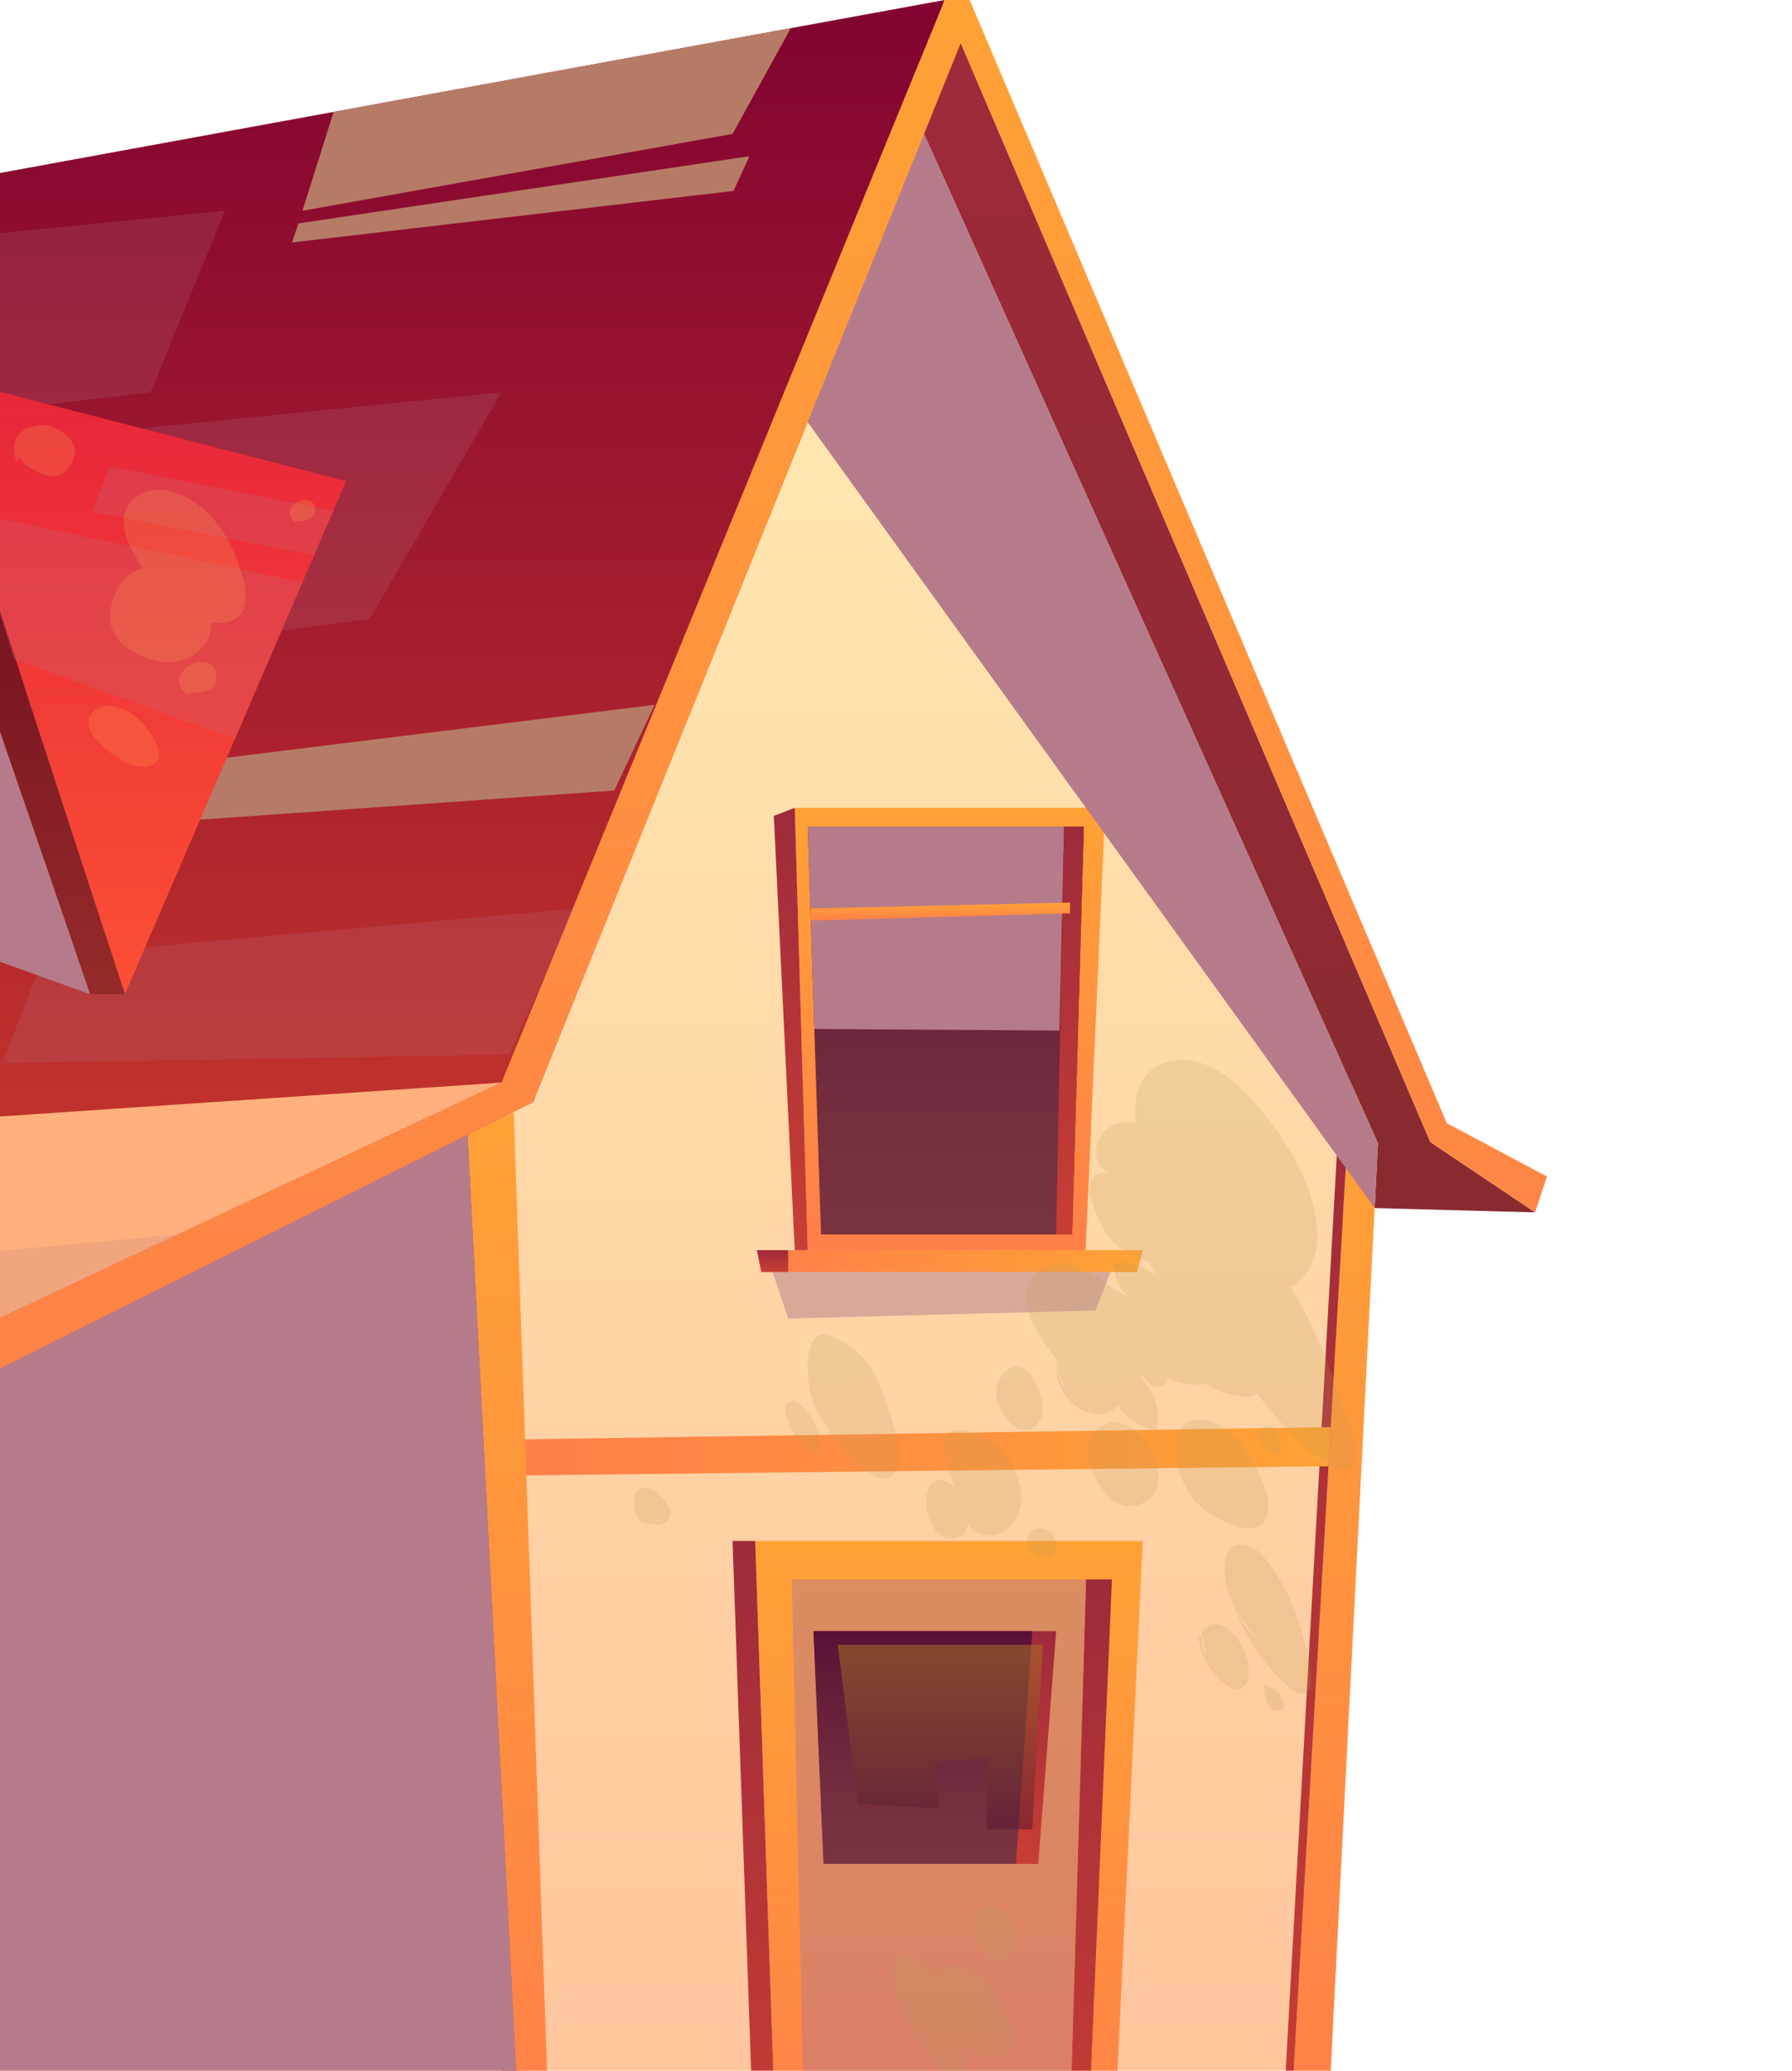 <svg width="341" height="394" viewBox="0 0 341 394" fill="none" xmlns="http://www.w3.org/2000/svg">
<g clip-path="url(#clip0_20_217)">
<path fill-rule="evenodd" clip-rule="evenodd" d="M292.106 230.686L73.191 224.829L54.373 217.908L-24.847 37.464L182.825 8.189L272.169 217.303L292.106 230.686Z" fill="url(#paint0_linear_20_217)"/>
<path fill-rule="evenodd" clip-rule="evenodd" d="M-117.682 224.829L-105.57 416.103H101.204L95.472 215.149L-117.682 224.829Z" fill="url(#paint1_linear_20_217)"/>
<path fill-rule="evenodd" clip-rule="evenodd" d="M175.826 25.483L262.207 217.525L252.084 416.103H99.376L88.958 218.277L175.826 25.483Z" fill="url(#paint2_linear_20_217)"/>
<path fill-rule="evenodd" clip-rule="evenodd" d="M147.902 416.103L143.702 293.205H217.455L211.59 416.103H147.902Z" fill="url(#paint3_linear_20_217)"/>
<path fill-rule="evenodd" clip-rule="evenodd" d="M143.702 293.205H139.399L143.702 416.103H147.902L143.702 293.205Z" fill="url(#paint4_linear_20_217)"/>
<path fill-rule="evenodd" clip-rule="evenodd" d="M206.668 416.103L211.59 300.524H206.668L203.264 416.103H206.668Z" fill="url(#paint5_linear_20_217)"/>
<path opacity="0.5" fill-rule="evenodd" clip-rule="evenodd" d="M203.264 416.103L206.668 300.524H150.657L153.295 416.103H203.264Z" fill="#B67B8A"/>
<path fill-rule="evenodd" clip-rule="evenodd" d="M154.798 310.366L156.714 354.647H197.576L200.98 310.366H154.798Z" fill="url(#paint6_linear_20_217)"/>
<path fill-rule="evenodd" clip-rule="evenodd" d="M154.798 310.366H196.441L193.317 354.647H156.714L154.798 310.366Z" fill="url(#paint7_linear_20_217)"/>
<path opacity="0.5" fill-rule="evenodd" clip-rule="evenodd" d="M159.41 312.977L163.242 343.241L178.655 344.097L177.889 335.288L187.792 334.579V348.081H196.441L198.431 312.977H159.41Z" fill="url(#paint8_linear_20_217)"/>
<path fill-rule="evenodd" clip-rule="evenodd" d="M153.708 237.872L151.232 153.707H210.308L206.58 237.872H153.708Z" fill="url(#paint9_linear_20_217)"/>
<path fill-rule="evenodd" clip-rule="evenodd" d="M151.232 153.707L147.253 155.242L151.232 237.872H153.708L151.232 153.707Z" fill="url(#paint10_linear_20_217)"/>
<path fill-rule="evenodd" clip-rule="evenodd" d="M156.227 234.892H204.031L206.241 157.278H153.708L156.227 234.892Z" fill="url(#paint11_linear_20_217)"/>
<path fill-rule="evenodd" clip-rule="evenodd" d="M153.708 157.278L154.96 195.79L201.599 196.085L202.498 157.278H153.708Z" fill="#B67B8A"/>
<path fill-rule="evenodd" clip-rule="evenodd" d="M206.241 157.278H202.498L200.965 234.892H204.03L206.241 157.278Z" fill="url(#paint12_linear_20_217)"/>
<path fill-rule="evenodd" clip-rule="evenodd" d="M154.223 172.86L203.603 171.738V173.789L154.297 175.162L154.223 172.86Z" fill="url(#paint13_linear_20_217)"/>
<path fill-rule="evenodd" clip-rule="evenodd" d="M144.026 237.872L144.881 242.033H216.35L217.455 237.872H144.026Z" fill="url(#paint14_linear_20_217)"/>
<path fill-rule="evenodd" clip-rule="evenodd" d="M144.026 237.872H149.979V242.033H144.881L144.026 237.872Z" fill="url(#paint15_linear_20_217)"/>
<path opacity="0.5" fill-rule="evenodd" clip-rule="evenodd" d="M147.003 242.033L149.979 250.887L208.451 249.352L211.339 242.033H147.003Z" fill="#B67B8A"/>
<path fill-rule="evenodd" clip-rule="evenodd" d="M257.02 205.986L244.893 416.103H252.084L262.207 217.525L257.02 205.986Z" fill="url(#paint16_linear_20_217)"/>
<path fill-rule="evenodd" clip-rule="evenodd" d="M99.376 416.103L88.958 215.444L97.755 211.711L104.858 416.103H99.376Z" fill="url(#paint17_linear_20_217)"/>
<path fill-rule="evenodd" clip-rule="evenodd" d="M99.376 416.103L88.958 215.444L86.129 217.348L96.915 416.103H99.376Z" fill="url(#paint18_linear_20_217)"/>
<path fill-rule="evenodd" clip-rule="evenodd" d="M257.02 205.986L244.893 416.103H243.419L255.355 202.297L257.02 205.986Z" fill="url(#paint19_linear_20_217)"/>
<path fill-rule="evenodd" clip-rule="evenodd" d="M99.907 273.876L253.233 271.544L252.806 278.996L100.158 280.722L99.907 273.876Z" fill="url(#paint20_linear_20_217)"/>
<path fill-rule="evenodd" clip-rule="evenodd" d="M22.735 332.514L19.037 250.887L73.265 246.814V332.514H22.735Z" fill="url(#paint21_linear_20_217)"/>
<path d="M76.669 246.814H73.265V332.514H76.669V246.814Z" fill="url(#paint22_linear_20_217)"/>
<path fill-rule="evenodd" clip-rule="evenodd" d="M26.567 329.017L69.286 328.751V250.887L23.325 253.779L26.567 329.017Z" fill="url(#paint23_linear_20_217)"/>
<path fill-rule="evenodd" clip-rule="evenodd" d="M25.712 309.2L69.286 312.977V250.887L23.325 253.779L25.712 309.2Z" fill="#B67B8A"/>
<path fill-rule="evenodd" clip-rule="evenodd" d="M24.283 276.133H69.286V279.01H24.415L24.283 276.133Z" fill="url(#paint24_linear_20_217)"/>
<path fill-rule="evenodd" clip-rule="evenodd" d="M13.275 332.514L14.601 336.335H72.115L73.265 332.514H13.275Z" fill="url(#paint25_linear_20_217)"/>
<path d="M76.669 332.514H69.286V336.335H76.669V332.514Z" fill="#FF701B"/>
<path opacity="0.5" fill-rule="evenodd" clip-rule="evenodd" d="M76.669 336.335L69.286 341.544L19.037 343.536V336.335H76.669Z" fill="#B67B8A"/>
<path fill-rule="evenodd" clip-rule="evenodd" d="M261.589 229.875L153.693 80.329L101.454 209.689L88.958 215.444L99.376 416.103L-162.347 426.402L-296.929 416.103L-106.115 407.501L-113.615 289.015L-54.466 287.628L86.129 215.577L175.826 25.483L262.207 217.525L261.589 229.875Z" fill="#B67B8A"/>
<path fill-rule="evenodd" clip-rule="evenodd" d="M179.76 0L-24.847 37.464L-123.444 220.786L-296.929 287.628L-294.041 293.205L-54.466 287.628L101.454 209.689L179.76 0Z" fill="url(#paint26_linear_20_217)"/>
<path fill-rule="evenodd" clip-rule="evenodd" d="M-64.044 280.811L95.442 205.986L179.76 0H184.52L275.322 213.718L294.376 223.869L292.106 230.686L272.169 217.303L182.825 8.189L101.454 209.689L-54.466 287.628L-64.044 280.811Z" fill="url(#paint27_linear_20_217)"/>
<path fill-rule="evenodd" clip-rule="evenodd" d="M-123.444 220.786L95.442 205.986L-64.044 280.811L-296.929 287.628L-123.444 220.786Z" fill="#FFB07C"/>
<path opacity="0.2" fill-rule="evenodd" clip-rule="evenodd" d="M-78.573 137.358L70.332 117.778L95.398 74.662L-29.798 87.16L-26.173 81.096L28.659 74.662L42.791 40.105L-30.166 47.35L-78.573 137.358Z" fill="#B67B8A"/>
<path fill-rule="evenodd" clip-rule="evenodd" d="M63.48 21.292L57.556 40.105L139.399 25.483L150.48 5.356L63.48 21.292Z" fill="#B67B66"/>
<path fill-rule="evenodd" clip-rule="evenodd" d="M56.79 42.51L55.567 46.14L139.576 36.328L142.626 29.717L56.79 42.51Z" fill="#B67B66"/>
<path fill-rule="evenodd" clip-rule="evenodd" d="M-91.158 160.76L124.575 134.112L116.883 150.417L-30.166 160.76L-45.83 183.794L-4.231 180.961L-18.687 205.986L-117.623 211.711L-91.158 160.76Z" fill="#B67B66"/>
<path opacity="0.2" fill-rule="evenodd" clip-rule="evenodd" d="M33.846 234.892L-95.446 246.814L-115.56 258.146L-4.6 252.923L33.846 234.892Z" fill="#B67B8A"/>
<path opacity="0.2" fill-rule="evenodd" clip-rule="evenodd" d="M8.412 181.905L0.411 202.297L96.916 200.644L109.412 172.904L8.412 181.905Z" fill="#B67B8A"/>
<path fill-rule="evenodd" clip-rule="evenodd" d="M15.161 156.098L-16.064 79.694L-61.848 185.372L20.849 181.211L15.161 156.098Z" fill="url(#paint28_linear_20_217)"/>
<path fill-rule="evenodd" clip-rule="evenodd" d="M23.767 189.165L-14.885 70.723L65.853 91.543L23.767 189.165Z" fill="url(#paint29_linear_20_217)"/>
<path fill-rule="evenodd" clip-rule="evenodd" d="M23.767 189.165H17.136L-21.015 78.145L-69.776 187.601H-76.746L-23.27 70.723H-14.885L23.767 189.165Z" fill="url(#paint30_linear_20_217)"/>
<path opacity="0.2" fill-rule="evenodd" clip-rule="evenodd" d="M44.707 140.59L2.621 125.421L-6.191 97.371L57.556 110.799L44.707 140.59Z" fill="#B67B8A"/>
<path opacity="0.2" fill-rule="evenodd" clip-rule="evenodd" d="M20.849 88.739L17.563 97.371L59.781 105.634L63.421 97.179L20.849 88.739Z" fill="#B67B8A"/>
<path fill-rule="evenodd" clip-rule="evenodd" d="M-50.015 174.424L-22.504 107.42H-19.129L2.857 172.904L-50.015 174.424Z" fill="url(#paint31_linear_20_217)"/>
<path fill-rule="evenodd" clip-rule="evenodd" d="M2.857 172.904L6.275 171.694L-15.755 107.42H-19.129L2.857 172.904Z" fill="url(#paint32_linear_20_217)"/>
<path fill-rule="evenodd" clip-rule="evenodd" d="M17.136 189.165L-1.844 182.348L-29.046 110.223L-18.378 85.788L17.136 189.165Z" fill="#B67B8A"/>
<g opacity="0.2">
<path fill-rule="evenodd" clip-rule="evenodd" d="M252.497 278.612C253.484 279.32 255.164 280.029 256.564 279.379C257.256 279.055 257.536 278.524 257.698 278.022C258.376 275.912 257.713 273.846 257.05 271.854C253.204 260.301 249.181 248.659 241.032 238.285C239.337 236.131 237.407 233.992 234.298 232.59C233.443 232.206 232.412 231.867 231.262 231.985C228.978 232.221 227.873 233.962 227.505 235.334C225.058 244.483 230.083 252.583 235.609 260.256C240.295 266.763 244.981 273.256 252.497 278.612Z" fill="#BA9D54"/>
<path fill-rule="evenodd" clip-rule="evenodd" d="M229.214 234.921C228.61 234.287 227.932 233.667 226.93 233.269C225.913 232.87 224.484 232.767 223.32 233.195C222.229 233.608 221.61 234.361 221.227 235.084C218.324 240.425 220.49 251.669 231.822 251.875C242.712 252.082 231.468 237.267 229.214 234.921Z" fill="#BA9D54"/>
<path fill-rule="evenodd" clip-rule="evenodd" d="M236.258 265.686C236.773 265.745 237.348 265.775 237.923 265.672C239.485 265.406 239.912 264.535 239.912 263.901C239.927 260.124 238.925 256.464 236.936 253.011C236.228 251.772 235.374 250.547 233.738 249.559C227.991 246.076 222.715 255.033 223.6 256.922C224.941 259.769 229.243 264.934 236.258 265.686Z" fill="#BA9D54"/>
<path fill-rule="evenodd" clip-rule="evenodd" d="M215.657 269.744C215.849 270.865 217.514 271.766 219.975 272.061C220.977 268.387 219.871 264.86 216.777 261.835C216.556 261.614 216.261 261.378 215.672 261.348C214.404 261.26 213.299 262.056 212.96 262.632C211.325 265.45 212.297 268.224 215.642 270.216L215.657 269.744Z" fill="#BA9D54"/>
<path fill-rule="evenodd" clip-rule="evenodd" d="M29.19 125.583C30.148 125.849 31.282 126.085 32.623 125.982C35.025 125.805 36.97 124.698 38.002 123.695C40.684 121.113 40.404 118.501 39.858 116.051C39.269 113.381 38.341 110.666 34.686 108.762C33.286 108.039 31.061 107.42 28.468 107.818C25.314 108.305 23.634 109.898 22.839 111.226C19.685 116.391 19.656 122.942 29.19 125.583Z" fill="#FFB654"/>
<path fill-rule="evenodd" clip-rule="evenodd" d="M36.086 132.297C33.684 130.984 33.419 128.933 35.408 127.03C35.703 126.749 36.086 126.439 36.69 126.247C37.678 125.923 38.989 125.952 39.726 126.218C40.448 126.484 40.713 126.926 40.89 127.354C41.14 127.989 41.229 128.638 41.155 129.317C41.081 129.936 40.831 130.615 39.77 131.176C38.709 131.737 36.602 132.032 35.821 131.589L36.086 132.297Z" fill="#FFB654"/>
<path fill-rule="evenodd" clip-rule="evenodd" d="M56.495 99.496C54.845 98.596 54.668 97.179 56.024 95.866C56.23 95.674 56.48 95.468 56.908 95.32C57.586 95.099 58.484 95.114 58.986 95.305C59.487 95.482 59.663 95.792 59.781 96.087C59.958 96.515 60.017 96.973 59.958 97.445C59.914 97.873 59.737 98.345 59 98.729C58.264 99.112 56.819 99.319 56.274 99.024L56.495 99.496Z" fill="#FFB654"/>
<path fill-rule="evenodd" clip-rule="evenodd" d="M3.24 88.075C1.648 84.017 3.402 81.243 7.764 80.919C8.427 80.874 9.178 80.889 10.136 81.258C11.684 81.863 13.246 83.25 13.864 84.312C14.483 85.375 14.366 86.186 14.13 86.88C13.791 87.898 13.231 88.798 12.45 89.551C11.742 90.244 10.726 90.82 8.854 90.421C6.983 90.023 4.109 88.237 3.579 86.909L3.24 88.075Z" fill="#FFB654"/>
<path fill-rule="evenodd" clip-rule="evenodd" d="M46.445 110.961C44.957 104.409 41.509 97.902 35.6 94.7C33.699 93.668 31.533 93.018 29.381 93.225C27.23 93.446 25.108 94.641 24.15 96.574C21.174 102.506 29.838 111.743 33.92 115.314C39.181 119.932 48.597 120.463 46.445 110.961Z" fill="#FFB654"/>
<path fill-rule="evenodd" clip-rule="evenodd" d="M29.691 141.475C28.202 138.376 25.742 135.514 22.426 134.584C21.365 134.289 20.201 134.201 19.155 134.555C18.108 134.909 17.18 135.75 16.915 136.827C16.104 140.132 21.483 143.762 23.914 145.075C27.082 146.772 31.857 145.975 29.691 141.475Z" fill="#FFB654"/>
<path fill-rule="evenodd" clip-rule="evenodd" d="M122.851 289.826C121.127 289.708 120.67 287.406 120.699 285.665C120.714 285.031 120.729 284.352 121.082 283.835C121.613 283.053 122.733 282.876 123.617 283.171C124.501 283.467 125.208 284.145 125.872 284.809C126.918 285.857 127.994 287.318 127.463 288.69C127.08 289.649 126.004 290.18 124.973 290.18C123.941 290.195 122.969 289.782 122.04 289.354L122.851 289.826Z" fill="#BA9D54"/>
<path fill-rule="evenodd" clip-rule="evenodd" d="M169.902 280.619C170.654 279.94 170.845 278.863 170.904 277.86C171.11 273.979 169.814 270.201 168.517 266.542C167.603 263.93 166.646 261.26 164.921 259.105C163.374 257.187 161.296 255.785 159.13 254.62C151.865 250.724 153.383 264.24 155.166 267.973C156.699 271.161 165.658 284.44 169.902 280.619Z" fill="#BA9D54"/>
<path fill-rule="evenodd" clip-rule="evenodd" d="M149.758 269.375C150.304 272.784 152.838 275.794 156.095 276.915C156.493 273.418 155.107 269.774 152.514 267.413C151.969 266.911 151.247 266.439 150.525 266.616C149.758 266.808 149.316 267.678 149.36 268.475C149.405 269.272 149.817 269.98 150.215 270.674L149.758 269.375Z" fill="#BA9D54"/>
<path fill-rule="evenodd" clip-rule="evenodd" d="M235.02 306.175C237.201 311.797 240.693 316.902 245.158 320.96C246.072 321.801 247.354 322.627 248.474 322.067C249.653 321.462 249.653 319.794 249.446 318.481C248.223 310.749 245.895 302.958 240.988 296.865C240.133 295.802 239.161 294.769 237.908 294.223C236.656 293.692 235.049 293.766 234.077 294.725C233.266 295.537 233.06 296.776 233.031 297.927C232.898 303.195 235.609 308.182 239.19 312.033L235.02 306.175Z" fill="#BA9D54"/>
<path fill-rule="evenodd" clip-rule="evenodd" d="M228.949 311.723C228.801 311.546 228.639 311.369 228.492 311.192C228.094 311.236 228.035 311.797 228.094 312.195C228.713 315.619 230.746 318.762 233.605 320.739C234.077 321.063 234.592 321.373 235.167 321.403C236.081 321.462 236.935 320.798 237.319 319.957C237.702 319.116 237.702 318.157 237.599 317.242C237.304 314.851 236.228 312.55 234.578 310.779C233.944 310.115 233.222 309.495 232.353 309.2C231.483 308.89 230.466 308.934 229.715 309.466C228.875 310.071 228.536 311.192 228.61 312.225C228.683 313.258 229.096 314.232 229.509 315.176L228.949 311.723Z" fill="#BA9D54"/>
<path fill-rule="evenodd" clip-rule="evenodd" d="M240.929 323.911C241.312 324.472 241.725 325.047 242.314 325.357C242.904 325.682 243.758 325.652 244.156 325.106C244.569 324.546 244.362 323.749 244.023 323.144C243.316 321.904 242.093 320.975 240.708 320.621C240.487 321.639 240.619 322.746 241.106 323.69L240.929 323.911Z" fill="#BA9D54"/>
<path fill-rule="evenodd" clip-rule="evenodd" d="M236.847 207.815C234.563 205.543 231.984 203.463 228.949 202.386C225.913 201.308 222.347 201.382 219.68 203.182C208.864 210.486 224.322 241.148 234.15 245.53C242.285 249.16 250.448 244.276 250.669 235.689C250.935 225.832 243.493 214.426 236.847 207.815Z" fill="#BA9D54"/>
<path fill-rule="evenodd" clip-rule="evenodd" d="M234.15 252.244C235.477 254.59 237.599 256.479 240.074 257.512C241.047 257.91 242.373 258.087 242.948 257.202C243.478 256.39 242.918 255.313 242.299 254.546C241.061 253.026 239.544 251.728 237.849 250.739C237.274 250.414 236.597 250.105 235.978 250.355C235.359 250.606 235.182 251.669 235.816 251.86L234.15 252.244Z" fill="#BA9D54"/>
<path fill-rule="evenodd" clip-rule="evenodd" d="M210.765 223.25C209.365 222.586 207.685 223.899 207.361 225.404C207.022 226.909 207.611 228.458 208.186 229.89C209.409 232.944 210.824 236.22 213.697 237.813C216.011 239.082 219.562 239.805 219.518 242.446C217.44 240.868 214.817 240.012 212.209 240.086C211.664 242.638 212.857 245.457 215.053 246.873C212.017 245.575 209.527 243.229 206.58 241.723C203.633 240.204 199.713 239.702 197.252 241.915C195.484 243.509 194.968 246.135 195.381 248.467C195.793 250.798 197.016 252.908 198.313 254.9C200.803 258.736 203.913 262.558 208.274 263.916C212.636 265.273 218.354 262.971 219.032 258.441C220.535 261.85 224.499 263.739 228.212 263.488C231.925 263.252 235.329 261.201 237.952 258.545C239.986 256.494 241.651 254 242.373 251.211C243.655 246.194 241.739 240.927 239.264 236.382C235.005 228.547 228.58 220.741 220.991 215.916C218.324 214.219 215.097 212.463 211.796 214.101C208.319 215.813 207.184 220.815 210.765 223.25Z" fill="#BA9D54"/>
<path fill-rule="evenodd" clip-rule="evenodd" d="M194.658 272.134C196.353 272.37 197.915 270.865 198.298 269.183C198.681 267.516 198.165 265.775 197.517 264.181C197.09 263.104 196.574 262.042 195.764 261.215C192.698 258.146 189.501 261.761 189.56 265.096C189.574 267.545 192.109 271.766 194.658 272.134Z" fill="#BA9D54"/>
<path fill-rule="evenodd" clip-rule="evenodd" d="M200.833 260.404C201.054 262.499 201.894 264.521 203.235 266.129C204.988 268.239 207.876 269.656 210.499 268.873C211.192 268.667 211.855 268.313 212.327 267.767C213.181 266.793 213.344 265.391 213.255 264.093C212.96 260.183 210.544 256.494 207.081 254.679C206.58 254.413 206.035 254.177 205.46 254.133C204.281 254.03 203.161 254.753 202.41 255.653C200.45 258.013 200.641 261.894 202.822 264.048L200.833 260.404Z" fill="#BA9D54"/>
<path fill-rule="evenodd" clip-rule="evenodd" d="M217.16 261.26C217.691 262.115 218.265 263.016 219.149 263.517C220.034 264.019 221.316 263.96 221.89 263.119C222.303 262.514 222.229 261.717 222.067 261.024C221.522 258.648 219.901 256.405 217.573 255.682C216.983 255.505 216.291 255.431 215.76 255.756C213.491 257.113 216.364 260.005 217.16 261.26Z" fill="#BA9D54"/>
<path fill-rule="evenodd" clip-rule="evenodd" d="M209.438 282.847C210.367 284.898 212.415 286.432 214.655 286.58C216.895 286.728 219.194 285.4 220.063 283.334C220.461 282.389 220.549 281.327 220.49 280.309C220.313 277.387 218.81 274.628 216.629 272.68C215.436 271.603 213.962 270.733 212.356 270.644C209.969 270.511 207.626 272.326 207.169 274.672C207.051 275.248 207.051 275.853 207.081 276.443C207.272 279.778 208.908 283.009 211.472 285.134L209.438 282.847Z" fill="#BA9D54"/>
<path fill-rule="evenodd" clip-rule="evenodd" d="M225.736 270.792C227.121 269.759 229.081 269.951 230.702 270.585C233.856 271.825 236.243 274.495 237.996 277.387C239.102 279.217 240.015 281.165 240.693 283.201C241.12 284.47 241.459 285.798 241.342 287.141C240.678 294.445 230.82 289.015 227.917 286.167C224.734 283.024 221.33 274.038 225.736 270.792Z" fill="#BA9D54"/>
<path fill-rule="evenodd" clip-rule="evenodd" d="M171.626 382.298C173.468 387.064 176.445 391.403 180.232 394.841C181.013 395.549 182.104 396.257 183.032 395.785C184.034 395.283 184.034 393.852 183.857 392.745C182.826 386.179 180.836 379.569 176.681 374.404C175.959 373.504 175.133 372.619 174.058 372.162C172.997 371.704 171.626 371.763 170.816 372.589C170.123 373.283 169.946 374.331 169.932 375.304C169.829 379.775 172.127 384.01 175.163 387.271L171.626 382.298Z" fill="#BA9D54"/>
<path fill-rule="evenodd" clip-rule="evenodd" d="M186.686 370.583C187.261 371.866 188.558 372.84 189.972 372.929C191.387 373.017 192.831 372.191 193.376 370.878C193.627 370.288 193.686 369.624 193.642 368.974C193.524 367.145 192.581 365.403 191.21 364.179C190.459 363.5 189.53 362.954 188.528 362.895C187.025 362.807 185.552 363.957 185.272 365.433C185.198 365.802 185.198 366.171 185.213 366.554C185.331 368.65 186.362 370.686 187.968 372.014L186.686 370.583Z" fill="#BA9D54"/>
<path fill-rule="evenodd" clip-rule="evenodd" d="M179.451 374.478C180.63 373.607 182.295 373.77 183.665 374.301C186.347 375.349 188.366 377.621 189.855 380.085C190.798 381.634 191.564 383.287 192.153 385.013C192.522 386.091 192.802 387.227 192.699 388.363C192.139 394.56 183.769 389.957 181.308 387.537C178.596 384.866 175.708 377.237 179.451 374.478Z" fill="#BA9D54"/>
<path fill-rule="evenodd" clip-rule="evenodd" d="M239.868 273.728C240.207 274.79 240.87 275.75 241.739 276.443C242.005 276.65 242.314 276.856 242.668 276.841C243.154 276.841 243.567 276.414 243.699 275.941C243.847 275.469 243.773 274.968 243.685 274.481C243.537 273.595 243.331 272.68 242.756 271.987C242.181 271.308 241.106 270.954 240.354 271.456C239.367 272.12 239.588 273.625 240.089 274.687L239.868 273.728Z" fill="#BA9D54"/>
<path fill-rule="evenodd" clip-rule="evenodd" d="M182.325 292.541C183.459 292.172 184.329 290.918 184.049 289.752C185.095 291.803 187.85 292.645 190.017 291.862C192.183 291.08 193.701 288.956 194.157 286.683C194.599 284.411 194.098 282.05 193.155 279.94C191.372 275.986 187.762 272.651 183.459 272.149C182 271.987 180.188 272.371 179.731 273.772C179.569 274.244 179.613 274.761 179.657 275.263C179.937 278.007 180.748 280.589 181.838 283.112C173.792 276.251 174.824 294.961 182.325 292.541Z" fill="#BA9D54"/>
<path fill-rule="evenodd" clip-rule="evenodd" d="M195.38 293.043C195.469 294.666 196.839 296.142 198.46 296.319C199.521 296.437 200.715 295.935 201.054 294.917C201.26 294.282 201.098 293.574 200.818 292.969C200.391 292.04 199.639 291.213 198.667 290.889C197.694 290.564 196.5 290.83 195.896 291.671C195.351 292.438 195.395 293.471 195.454 294.4L195.38 293.043Z" fill="#BA9D54"/>
</g>
</g>
<defs>
<linearGradient id="paint0_linear_20_217" x1="133.628" y1="230.694" x2="133.628" y2="8.183" gradientUnits="userSpaceOnUse">
<stop offset="0.011" stop-color="#882A30"/>
<stop offset="1" stop-color="#9F2A3B"/>
</linearGradient>
<linearGradient id="paint1_linear_20_217" x1="-8.233" y1="416.101" x2="-8.233" y2="215.145" gradientUnits="userSpaceOnUse">
<stop offset="0.011" stop-color="#FF9277"/>
<stop offset="1" stop-color="#FFB07C"/>
</linearGradient>
<linearGradient id="paint2_linear_20_217" x1="175.588" y1="416.101" x2="175.588" y2="25.483" gradientUnits="userSpaceOnUse">
<stop offset="0.011" stop-color="#FFC49D"/>
<stop offset="1" stop-color="#FFECB3"/>
</linearGradient>
<linearGradient id="paint3_linear_20_217" x1="180.578" y1="416.101" x2="180.578" y2="293.201" gradientUnits="userSpaceOnUse">
<stop stop-color="#FF7F49"/>
<stop offset="0.989" stop-color="#FFA236"/>
</linearGradient>
<linearGradient id="paint4_linear_20_217" x1="143.644" y1="416.101" x2="143.644" y2="293.201" gradientUnits="userSpaceOnUse">
<stop offset="0.011" stop-color="#C83E34"/>
<stop offset="1" stop-color="#9F2A3B"/>
</linearGradient>
<linearGradient id="paint5_linear_20_217" x1="207.421" y1="416.101" x2="207.421" y2="300.517" gradientUnits="userSpaceOnUse">
<stop offset="0.011" stop-color="#C83E34"/>
<stop offset="1" stop-color="#9F2A3B"/>
</linearGradient>
<linearGradient id="paint6_linear_20_217" x1="177.89" y1="354.651" x2="177.89" y2="310.37" gradientUnits="userSpaceOnUse">
<stop offset="0.011" stop-color="#C83E34"/>
<stop offset="1" stop-color="#9F2A3B"/>
</linearGradient>
<linearGradient id="paint7_linear_20_217" x1="175.619" y1="354.651" x2="175.619" y2="310.37" gradientUnits="userSpaceOnUse">
<stop stop-color="#7A3440"/>
<stop offset="0.326" stop-color="#742D3E"/>
<stop offset="0.79" stop-color="#631B39"/>
<stop offset="0.994" stop-color="#5A1036"/>
</linearGradient>
<linearGradient id="paint8_linear_20_217" x1="178.918" y1="348.077" x2="178.918" y2="312.976" gradientUnits="userSpaceOnUse">
<stop offset="0.006" stop-color="#511531"/>
<stop offset="0.945" stop-color="#AD7625"/>
<stop offset="1" stop-color="#B37C24"/>
</linearGradient>
<linearGradient id="paint9_linear_20_217" x1="180.776" y1="237.874" x2="180.776" y2="153.703" gradientUnits="userSpaceOnUse">
<stop stop-color="#FF7F49"/>
<stop offset="0.989" stop-color="#FFA236"/>
</linearGradient>
<linearGradient id="paint10_linear_20_217" x1="150.485" y1="237.874" x2="150.485" y2="153.703" gradientUnits="userSpaceOnUse">
<stop offset="0.011" stop-color="#C83E34"/>
<stop offset="1" stop-color="#9F2A3B"/>
</linearGradient>
<linearGradient id="paint11_linear_20_217" x1="179.975" y1="234.886" x2="179.975" y2="157.277" gradientUnits="userSpaceOnUse">
<stop stop-color="#7A3440"/>
<stop offset="0.326" stop-color="#742D3E"/>
<stop offset="0.79" stop-color="#631B39"/>
<stop offset="0.994" stop-color="#5A1036"/>
</linearGradient>
<linearGradient id="paint12_linear_20_217" x1="203.601" y1="234.886" x2="203.601" y2="157.277" gradientUnits="userSpaceOnUse">
<stop offset="0.011" stop-color="#C83E34"/>
<stop offset="1" stop-color="#9F2A3B"/>
</linearGradient>
<linearGradient id="paint13_linear_20_217" x1="178.909" y1="175.162" x2="178.909" y2="171.744" gradientUnits="userSpaceOnUse">
<stop stop-color="#FF7F49"/>
<stop offset="0.989" stop-color="#FFA236"/>
</linearGradient>
<linearGradient id="paint14_linear_20_217" x1="144.03" y1="239.954" x2="217.451" y2="239.954" gradientUnits="userSpaceOnUse">
<stop stop-color="#FF7F49"/>
<stop offset="0.989" stop-color="#FFA236"/>
</linearGradient>
<linearGradient id="paint15_linear_20_217" x1="147.002" y1="242.034" x2="147.002" y2="237.874" gradientUnits="userSpaceOnUse">
<stop offset="0.011" stop-color="#C83E34"/>
<stop offset="1" stop-color="#9F2A3B"/>
</linearGradient>
<linearGradient id="paint16_linear_20_217" x1="253.551" y1="416.101" x2="253.551" y2="205.988" gradientUnits="userSpaceOnUse">
<stop stop-color="#FF7F49"/>
<stop offset="0.989" stop-color="#FFA236"/>
</linearGradient>
<linearGradient id="paint17_linear_20_217" x1="96.911" y1="416.101" x2="96.911" y2="211.705" gradientUnits="userSpaceOnUse">
<stop stop-color="#FF7F49"/>
<stop offset="0.989" stop-color="#FFA236"/>
</linearGradient>
<linearGradient id="paint18_linear_20_217" x1="92.75" y1="416.101" x2="92.75" y2="215.441" gradientUnits="userSpaceOnUse">
<stop offset="0.011" stop-color="#C83E34"/>
<stop offset="1" stop-color="#9F2A3B"/>
</linearGradient>
<linearGradient id="paint19_linear_20_217" x1="250.223" y1="416.101" x2="250.223" y2="202.294" gradientUnits="userSpaceOnUse">
<stop offset="0.011" stop-color="#C83E34"/>
<stop offset="1" stop-color="#9F2A3B"/>
</linearGradient>
<linearGradient id="paint20_linear_20_217" x1="99.913" y1="276.134" x2="253.237" y2="276.134" gradientUnits="userSpaceOnUse">
<stop stop-color="#FF7F49"/>
<stop offset="0.989" stop-color="#FFA236"/>
</linearGradient>
<linearGradient id="paint21_linear_20_217" x1="46.146" y1="332.511" x2="46.146" y2="246.81" gradientUnits="userSpaceOnUse">
<stop offset="0.011" stop-color="#C83E34"/>
<stop offset="1" stop-color="#9F2A3B"/>
</linearGradient>
<linearGradient id="paint22_linear_20_217" x1="74.96" y1="332.511" x2="74.96" y2="246.81" gradientUnits="userSpaceOnUse">
<stop stop-color="#FF7229"/>
<stop offset="0.989" stop-color="#D15936"/>
</linearGradient>
<linearGradient id="paint23_linear_20_217" x1="46.303" y1="329.024" x2="46.303" y2="250.884" gradientUnits="userSpaceOnUse">
<stop stop-color="#7A3440"/>
<stop offset="0.326" stop-color="#742D3E"/>
<stop offset="0.79" stop-color="#631B39"/>
<stop offset="0.994" stop-color="#5A1036"/>
</linearGradient>
<linearGradient id="paint24_linear_20_217" x1="24.286" y1="277.573" x2="69.284" y2="277.573" gradientUnits="userSpaceOnUse">
<stop offset="0.011" stop-color="#C83E34"/>
<stop offset="1" stop-color="#9F2A3B"/>
</linearGradient>
<linearGradient id="paint25_linear_20_217" x1="13.272" y1="334.42" x2="73.257" y2="334.42" gradientUnits="userSpaceOnUse">
<stop offset="0.011" stop-color="#C83E34"/>
<stop offset="1" stop-color="#9F2A3B"/>
</linearGradient>
<linearGradient id="paint26_linear_20_217" x1="-58.585" y1="293.201" x2="-58.585" y2="0" gradientUnits="userSpaceOnUse">
<stop offset="0.011" stop-color="#D7432A"/>
<stop offset="1" stop-color="#810331"/>
</linearGradient>
<linearGradient id="paint27_linear_20_217" x1="115.164" y1="287.633" x2="115.164" y2="0" gradientUnits="userSpaceOnUse">
<stop stop-color="#FF7F49"/>
<stop offset="0.989" stop-color="#FFA236"/>
</linearGradient>
<linearGradient id="paint28_linear_20_217" x1="-20.501" y1="185.367" x2="-20.501" y2="79.688" gradientUnits="userSpaceOnUse">
<stop offset="0.011" stop-color="#FF9277"/>
<stop offset="1" stop-color="#FF847C"/>
</linearGradient>
<linearGradient id="paint29_linear_20_217" x1="25.48" y1="189.168" x2="25.48" y2="70.725" gradientUnits="userSpaceOnUse">
<stop offset="0.011" stop-color="#FB4F34"/>
<stop offset="1" stop-color="#E7253B"/>
</linearGradient>
<linearGradient id="paint30_linear_20_217" x1="-26.493" y1="189.168" x2="-26.493" y2="70.725" gradientUnits="userSpaceOnUse">
<stop offset="0.011" stop-color="#952A2A"/>
<stop offset="1" stop-color="#63061A"/>
</linearGradient>
<linearGradient id="paint31_linear_20_217" x1="-23.582" y1="174.422" x2="-23.582" y2="107.415" gradientUnits="userSpaceOnUse">
<stop offset="0.011" stop-color="#C83E34"/>
<stop offset="1" stop-color="#9F2A3B"/>
</linearGradient>
<linearGradient id="paint32_linear_20_217" x1="-6.427" y1="172.907" x2="-6.427" y2="107.415" gradientUnits="userSpaceOnUse">
<stop stop-color="#7A3440"/>
<stop offset="0.326" stop-color="#742D3E"/>
<stop offset="0.79" stop-color="#631B39"/>
<stop offset="0.994" stop-color="#5A1036"/>
</linearGradient>
<clipPath id="clip0_20_217">
<rect width="709" height="508" fill="white" transform="translate(-368)"/>
</clipPath>
</defs>
</svg>
